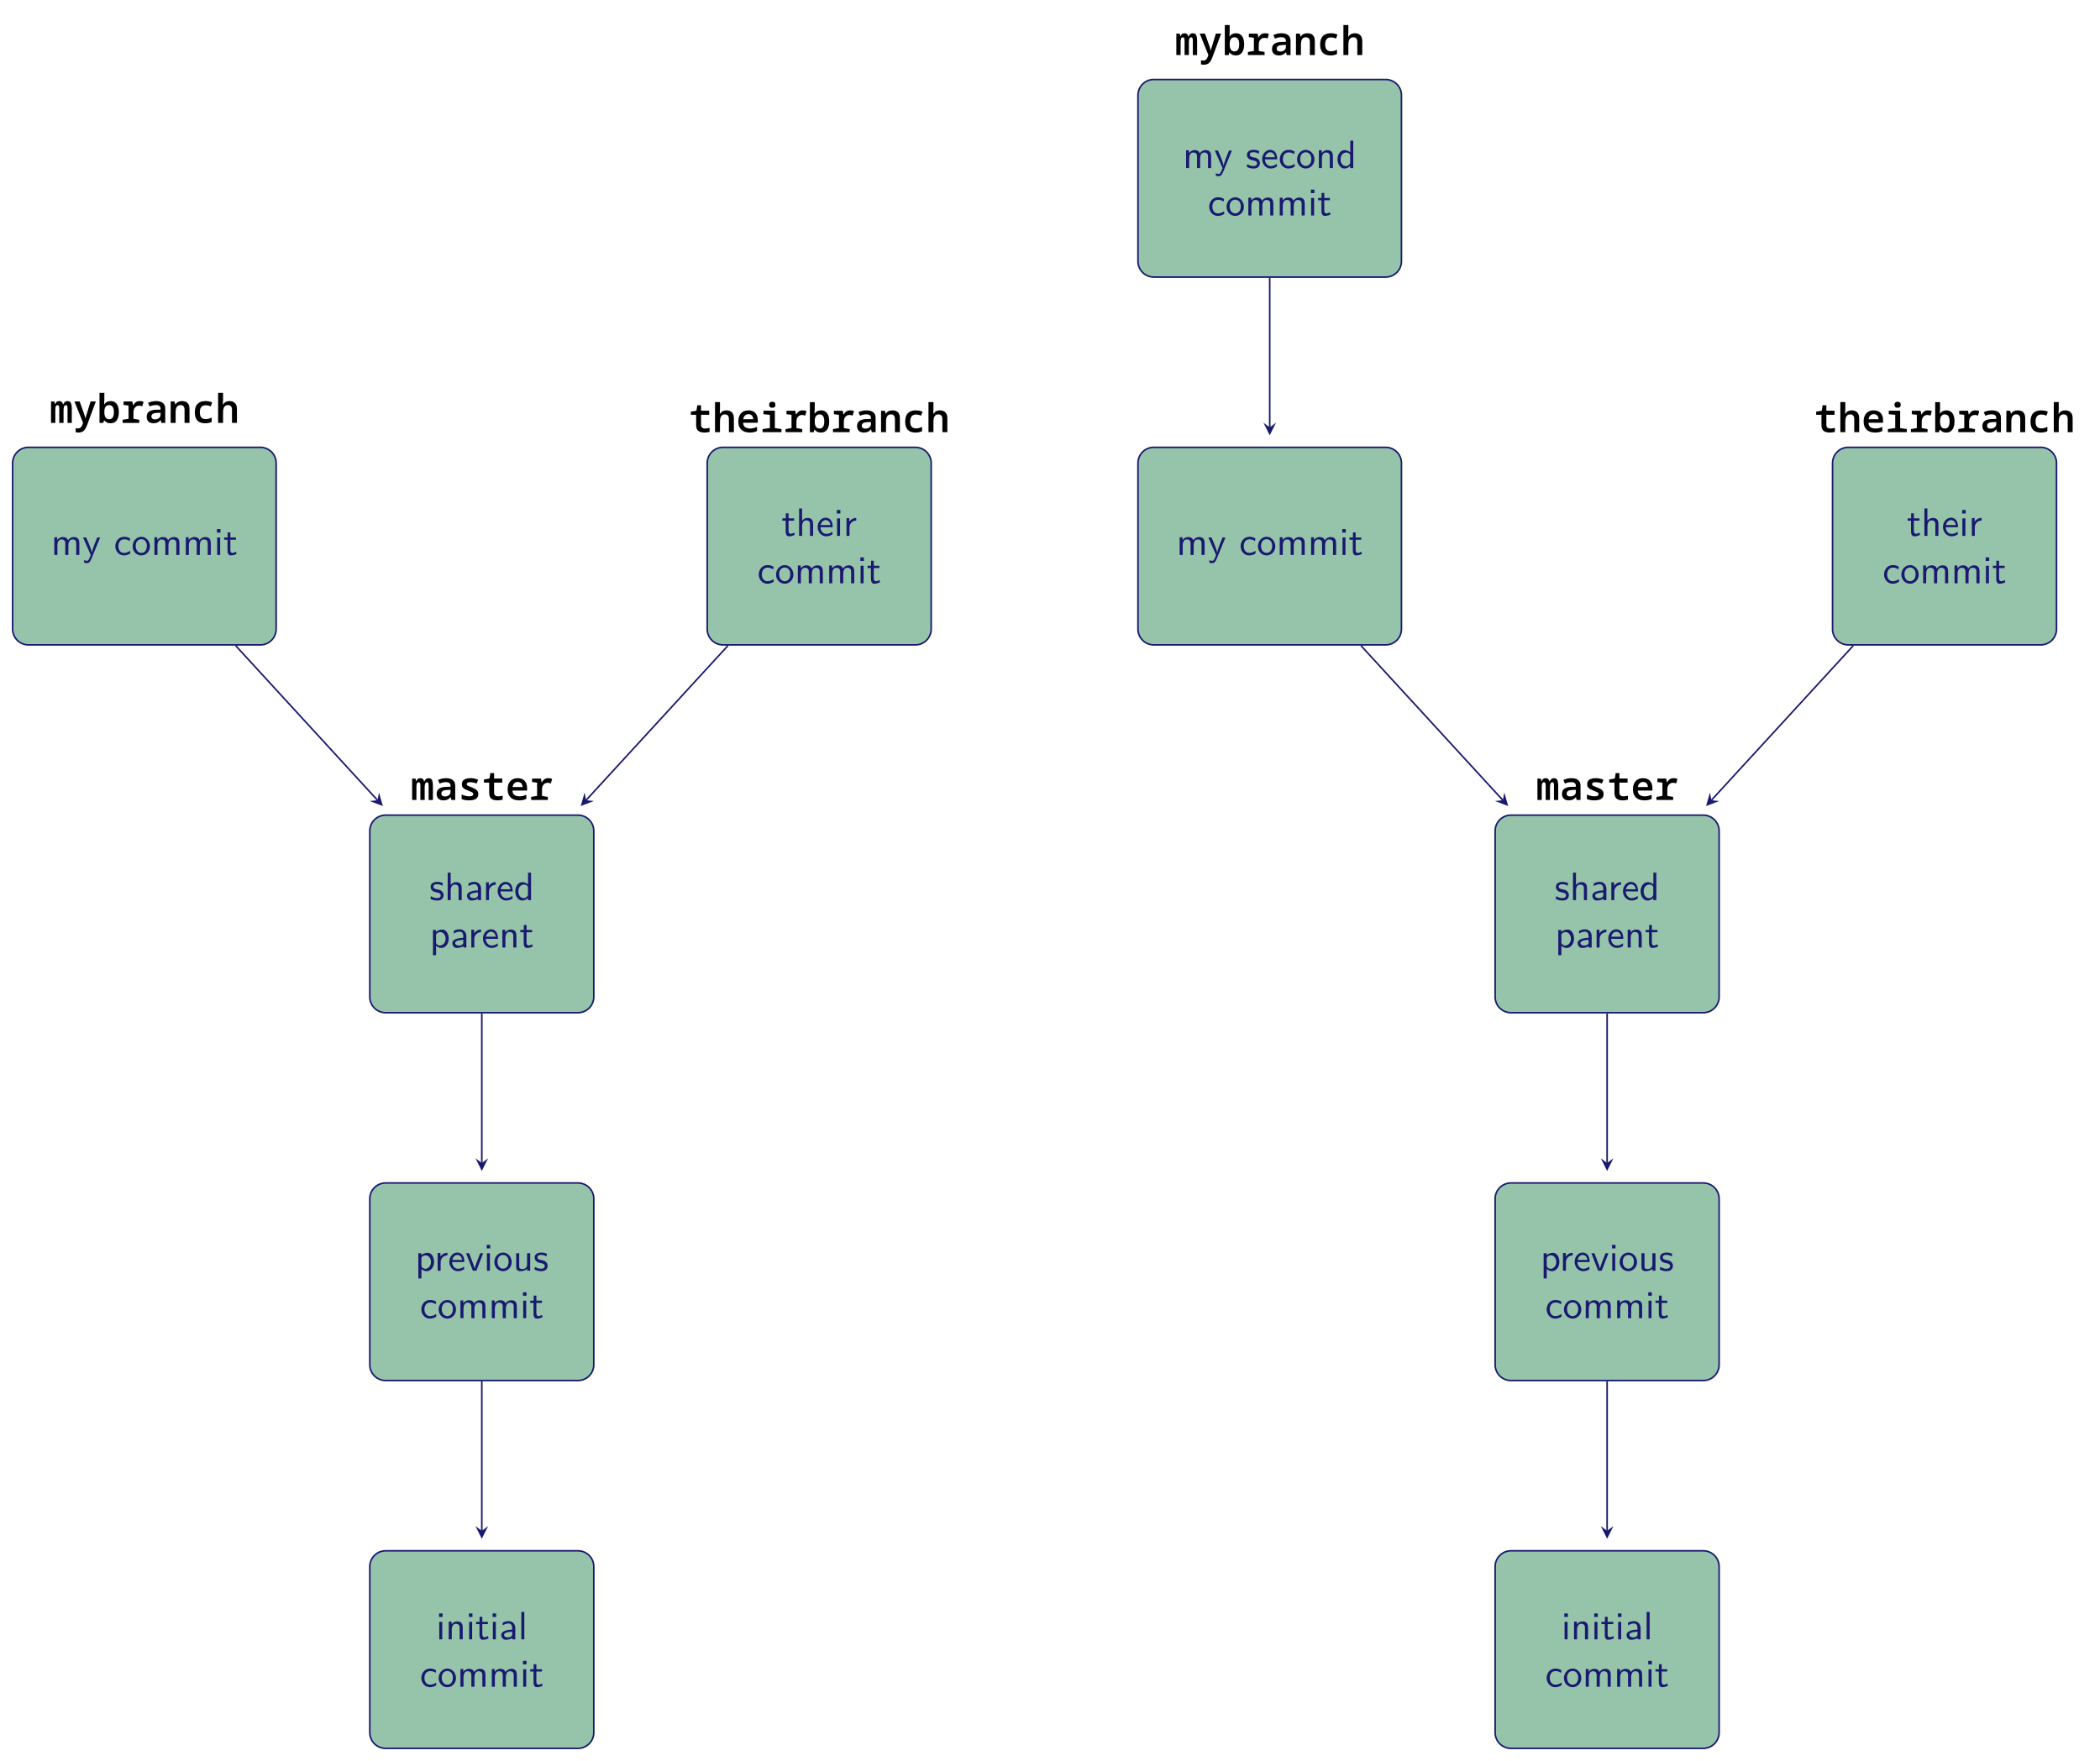 <svg height="443.968pt" viewBox="0 0 529.286 443.968" width="529.286pt" xmlns="http://www.w3.org/2000/svg" xmlns:xlink="http://www.w3.org/1999/xlink"><clipPath id="a"><path d="m371 385h68v58.969h-68zm0 0"/></clipPath><clipPath id="b"><path d="m87 385h69v58.969h-69zm0 0"/></clipPath><symbol id="c" overflow="visible"><path d="m3.594-1.281c0-.547-.375-.875-.391-.906-.391-.359-.656-.422-1.156-.5-.547-.109-1.016-.219-1.016-.703 0-.609.719-.609.859-.609.312 0 .844.031 1.406.375l.125-.656c-.516-.234-.922-.312-1.438-.312-.25 0-1.656 0-1.656 1.297 0 .5.297.812.547 1 .297.219.516.266 1.062.375.359.062.938.188.938.719 0 .688-.781.688-.938.688-.797 0-1.359-.375-1.531-.484l-.125.672c.312.156.859.438 1.672.438.188 0 .734 0 1.156-.312.312-.25.484-.641.484-1.078zm0 0"/></symbol><symbol id="d" overflow="visible"><path d="m4.344 0v-2.969c0-.656-.156-1.562-1.375-1.562-.609 0-1.094.297-1.406.719v-3.109h-.75v6.922h.766v-2.438c0-.656.25-1.484 1.016-1.484.953 0 .969.703.969 1.016v2.906zm0 0"/></symbol><symbol id="e" overflow="visible"><path d="m4.078 0v-2.875c0-1.016-.734-1.719-1.641-1.719-.656 0-1.109.156-1.562.422l.047.656c.531-.359 1.016-.484 1.516-.484.469 0 .859.391.859 1.125v.438c-1.5.016-2.766.438-2.766 1.312 0 .422.281 1.234 1.141 1.234.141 0 1.078-.016 1.656-.469v.359zm-.781-1.312c0 .188 0 .438-.344.625-.281.172-.656.188-.766.188-.484 0-.938-.234-.938-.641 0-.703 1.625-.766 2.047-.797zm0 0"/></symbol><symbol id="f" overflow="visible"><path d="m3.266-3.875v-.656c-.891 0-1.438.5-1.75.953v-.906h-.703v4.484h.75v-2.141c0-.984.719-1.703 1.703-1.734zm0 0"/></symbol><symbol id="g" overflow="visible"><path d="m4.125-2.188c0-.328-.016-1.078-.391-1.688-.422-.609-1.016-.719-1.375-.719-1.109 0-2.016 1.062-2.016 2.344 0 1.312.969 2.359 2.156 2.359.625 0 1.203-.234 1.594-.516l-.062-.656c-.625.531-1.297.562-1.516.562-.797 0-1.438-.703-1.469-1.688zm-.562-.547h-2.469c.156-.75.688-1.25 1.266-1.25.516 0 1.062.328 1.203 1.25zm0 0"/></symbol><symbol id="h" overflow="visible"><path d="m4.328 0v-6.922h-.75v2.938c-.531-.438-1.078-.547-1.453-.547-.984 0-1.766 1.031-1.766 2.312 0 1.312.766 2.328 1.719 2.328.328 0 .906-.094 1.469-.625v.516zm-.781-1.391c0 .141-.016.328-.328.609-.234.203-.484.281-.734.281-.625 0-1.344-.469-1.344-1.703 0-1.312.859-1.719 1.438-1.719.453 0 .75.219.969.547zm0 0"/></symbol><symbol id="i" overflow="visible"><path d="m4.781-2.219c0-1.203-.625-2.312-1.578-2.312-.594 0-1.172.203-1.641.594v-.484h-.75v6.359h.781v-2.391c.312.281.75.562 1.344.562.969 0 1.844-.984 1.844-2.328zm-.781 0c0 1.016-.703 1.719-1.453 1.719-.391 0-.656-.203-.859-.469-.094-.141-.094-.172-.094-.344v-2c.234-.359.625-.578 1.062-.578.75 0 1.344.75 1.344 1.672zm0 0"/></symbol><symbol id="j" overflow="visible"><path d="m4.344 0v-2.969c0-.656-.156-1.562-1.375-1.562-.891 0-1.391.672-1.438.75v-.703h-.719v4.484h.766v-2.438c0-.656.25-1.484 1.016-1.484.953 0 .969.703.969 1.016v2.906zm0 0"/></symbol><symbol id="k" overflow="visible"><path d="m3.312-.266-.156-.594c-.266.219-.578.328-.906.328-.359 0-.5-.297-.5-.828v-2.484h1.406v-.578h-1.406v-1.266h-.688v1.266h-.875v.578h.844v2.656c0 .594.141 1.297.828 1.297s1.203-.25 1.453-.375zm0 0"/></symbol><symbol id="l" overflow="visible"><path d="m7.109 0v-2.969c0-.672-.156-1.562-1.375-1.562-.594 0-1.109.281-1.484.812-.25-.75-.953-.812-1.266-.812-.719 0-1.188.406-1.453.766v-.719h-.719v4.484h.766v-2.438c0-.688.281-1.484 1.016-1.484.922 0 .969.641.969 1.016v2.906h.781v-2.438c0-.688.266-1.484 1.016-1.484.922 0 .969.641.969 1.016v2.906zm0 0"/></symbol><symbol id="m" overflow="visible"><path d="m4.453-4.422h-.75c-1.297 3.172-1.328 3.625-1.328 3.859h-.016c-.062-.672-.859-2.531-.891-2.625l-.547-1.234h-.781l1.938 4.422-.359.891c-.266.578-.438.578-.578.578-.156 0-.469-.031-.766-.156l.047.656c.219.047.5.078.719.078.359 0 .719-.125 1.125-1.141zm0 0"/></symbol><symbol id="n" overflow="visible"><path d="m4.141-.406-.062-.656c-.516.391-1.047.531-1.562.531-.828 0-1.375-.719-1.375-1.688 0-.781.359-1.734 1.422-1.734.516 0 .859.078 1.406.438l.125-.656c-.594-.328-.938-.422-1.547-.422-1.375 0-2.188 1.203-2.188 2.375 0 1.234.906 2.328 2.156 2.328.531 0 1.078-.141 1.625-.516zm0 0"/></symbol><symbol id="o" overflow="visible"><path d="m4.672-2.188c0-1.344-1-2.406-2.172-2.406-1.234 0-2.203 1.094-2.203 2.406s1.016 2.297 2.188 2.297c1.188 0 2.188-1 2.188-2.297zm-.781-.109c0 1.188-.672 1.766-1.406 1.766-.688 0-1.406-.562-1.406-1.766s.75-1.688 1.406-1.688c.703 0 1.406.516 1.406 1.688zm0 0"/></symbol><symbol id="p" overflow="visible"><path d="m1.562 0v-4.422h-.75v4.422zm.078-5.641v-.891h-.891v.891zm0 0"/></symbol><symbol id="q" overflow="visible"><path d="m4.453-4.422h-.75l-.797 2.062c-.203.562-.516 1.359-.594 1.828h-.016c-.047-.359-.312-1.047-.406-1.312l-.969-2.578h-.781l1.719 4.422h.875zm0 0"/></symbol><symbol id="r" overflow="visible"><path d="m4.344 0v-4.422h-.781v2.891c0 .75-.562 1.094-1.203 1.094-.703 0-.781-.266-.781-.688v-3.297h-.766v3.328c0 .719.219 1.203 1.047 1.203.531 0 1.234-.156 1.734-.594v.484zm0 0"/></symbol><symbol id="s" overflow="visible"><path d="m1.562 0v-6.922h-.75v6.922zm0 0"/></symbol><symbol id="t" overflow="visible"><path d="m.375 0h1.078v-3.203c0-.422.031-.734.109-.938.078-.219.219-.328.438-.328.172 0 .297.078.359.219s.094.344.094.594v3.656h1.078v-3.203c0-.422.047-.75.141-.953s.234-.312.438-.312c.172 0 .297.078.344.219s.078.344.078.594v3.656h1.078v-3.516c0-.656-.078-1.156-.219-1.484s-.422-.5-.828-.5c-.297 0-.531.078-.688.219-.172.141-.312.359-.422.625h-.047c-.062-.281-.172-.484-.328-.625-.141-.141-.359-.219-.641-.219-.25 0-.438.062-.609.172-.156.109-.297.297-.391.562h-.078l-.141-.641h-.844zm0 0"/></symbol><symbol id="u" overflow="visible"><path d="m2.312.094c.344 0 .656-.047.953-.188.297-.109.562-.328.797-.609h.047l.172.703h.969v-3.609c0-.641-.203-1.109-.609-1.422-.391-.312-.969-.469-1.688-.469-.406 0-.766.047-1.094.125-.344.078-.656.203-.938.344l.406.891c.531-.25 1.047-.359 1.578-.359.375 0 .656.078.859.219s.312.391.312.719v.219l-1.172.031c-.766.016-1.328.188-1.734.469-.391.266-.594.703-.594 1.312 0 .516.156.922.453 1.203s.719.422 1.281.422zm.375-.984c-.281 0-.5-.047-.656-.172-.188-.109-.266-.297-.266-.562 0-.578.484-.875 1.438-.906l.875-.016v.453c0 .391-.141.688-.422.891-.281.219-.594.312-.969.312zm0 0"/></symbol><symbol id="v" overflow="visible"><path d="m2.734.094c.781 0 1.359-.125 1.766-.391.391-.25.594-.656.594-1.188 0-.344-.078-.609-.219-.812-.156-.203-.344-.359-.594-.5-.25-.125-.531-.25-.859-.391-.406-.156-.719-.281-.922-.375-.203-.109-.312-.25-.312-.453 0-.312.297-.469.891-.469.5 0 1.031.109 1.594.328l.375-.953c-.312-.141-.641-.234-.953-.297-.328-.062-.656-.094-.984-.094-.656 0-1.172.125-1.578.359-.391.25-.578.641-.578 1.156 0 .312.047.562.188.75.141.203.328.359.578.5.234.125.516.25.828.375.297.125.547.234.75.312.172.078.312.172.406.25.078.078.125.188.125.312 0 .375-.328.562-.969.562-.391 0-.75-.047-1.078-.141s-.641-.188-.891-.312v1.141c.281.125.578.203.891.25.297.062.625.078.953.078zm0 0"/></symbol><symbol id="w" overflow="visible"><path d="m3.938.094c.438 0 .875-.047 1.312-.188v-.984c-.219.047-.422.094-.594.109-.188.031-.359.047-.516.047-.328 0-.578-.078-.766-.219s-.281-.391-.281-.797v-2.438h2.062v-1.031h-2.062v-1.375h-.938l-.219 1.375-1.406.234v.797h1.328v2.594c0 .688.188 1.172.547 1.453s.875.422 1.531.422zm0 0"/></symbol><symbol id="x" overflow="visible"><path d="m3.453.094c.281 0 .578-.016.891-.078.297-.062.609-.156.906-.312v-1.016c-.312.125-.609.219-.891.297-.297.062-.578.094-.844.094-.5 0-.906-.109-1.25-.328-.328-.234-.5-.609-.516-1.125h3.688v-.609c0-.781-.203-1.391-.609-1.844-.422-.453-1-.672-1.734-.672-.547 0-1 .109-1.375.344-.391.219-.688.547-.875.953-.203.422-.312.922-.312 1.484 0 .922.25 1.609.766 2.094.5.484 1.219.719 2.156.719zm-1.672-3.359c.047-.391.188-.719.438-.938.234-.219.531-.344.891-.344.344 0 .625.125.844.344.219.234.328.547.344.938zm0 0"/></symbol><symbol id="y" overflow="visible"><path d="m.484 0h4.203v-.781l-1.469-.25v-1.609c0-.312.047-.594.156-.859s.281-.453.5-.609c.203-.156.453-.234.75-.234.156 0 .297.016.438.047.141.047.266.078.375.125l.328-1.141c-.156-.078-.328-.125-.5-.156-.188-.016-.344-.031-.484-.031-.406 0-.719.094-.969.281s-.469.438-.641.75h-.062l-.172-.938h-2.219v.875l1.266.156v3.344l-1.5.25zm0 0"/></symbol><symbol id="z" overflow="visible"><path d="m1.328 2.438c.578 0 1.031-.172 1.359-.5.328-.344.609-.844.844-1.5l2.156-5.844h-1.328l-.953 3.141c-.062.172-.109.359-.172.531-.047.188-.109.391-.141.594h-.031c-.109-.422-.203-.797-.328-1.125l-1.125-3.141h-1.312l2.172 5.391-.156.453c-.125.312-.266.562-.438.719-.188.156-.422.234-.719.234-.078 0-.172 0-.266-.016-.109-.016-.203-.016-.281-.047v1.031c.234.062.484.078.719.078zm0 0"/></symbol><symbol id="A" overflow="visible"><path d="m3.438.094c.453 0 .828-.109 1.141-.344s.547-.562.703-.984.234-.922.234-1.484c0-.547-.078-1.047-.219-1.453-.156-.422-.391-.75-.703-.984s-.688-.344-1.141-.344c-.359 0-.688.078-.953.219-.281.141-.484.344-.641.578h-.062c.031-.438.062-.797.062-1.078v-1.797h-1.219v7.578h.953l.172-.625h.078c.172.219.391.391.672.531.266.141.578.188.922.188zm-.359-1.016c-.828 0-1.219-.594-1.219-1.812 0-.609.094-1.047.312-1.328s.516-.422.891-.422c.797 0 1.203.594 1.203 1.766 0 .594-.094 1.047-.297 1.344-.203.312-.5.453-.891.453zm0 0"/></symbol><symbol id="B" overflow="visible"><path d="m.641 0h1.25v-2.625c0-.578.078-1.031.281-1.359.188-.328.516-.5.969-.5.672 0 1 .406 1 1.219v3.266h1.25v-3.562c0-.641-.172-1.125-.484-1.453-.328-.312-.781-.484-1.359-.484-.391 0-.719.062-1.016.203-.281.141-.5.344-.672.625h-.062l-.203-.734h-.953zm0 0"/></symbol><symbol id="C" overflow="visible"><path d="m3.375.094c.281 0 .562-.016.828-.078.266-.047.531-.141.797-.266v-1.109c-.25.141-.5.25-.75.312-.266.062-.5.094-.734.094-.5 0-.875-.141-1.125-.406s-.375-.703-.375-1.328c0-.578.125-1.016.359-1.312s.609-.453 1.141-.453c.156 0 .359.031.562.062.203.047.422.125.688.219l.359-.984c-.266-.125-.547-.203-.828-.266-.297-.047-.578-.078-.859-.078-.859 0-1.531.234-1.984.688-.469.469-.703 1.188-.703 2.172 0 .938.234 1.625.672 2.078.438.438 1.078.656 1.953.656zm0 0"/></symbol><symbol id="D" overflow="visible"><path d="m.641 0h1.25v-2.641c0-1.234.406-1.844 1.234-1.844.328 0 .578.094.75.281.188.203.266.516.266.969v3.234h1.25v-3.531c0-.656-.172-1.141-.5-1.469-.344-.328-.797-.5-1.375-.5-.391 0-.688.078-.953.219s-.484.359-.656.641h-.062c0-.188.016-.375.016-.578.016-.203.031-.406.031-.578v-1.781h-1.25zm0 0"/></symbol><symbol id="E" overflow="visible"><path d="m3.109-6.156c.25 0 .453-.047.594-.188.141-.125.203-.312.203-.578 0-.25-.062-.438-.203-.562s-.344-.188-.578-.188c-.25 0-.438.062-.578.188s-.219.312-.219.562c0 .266.062.453.203.578.141.141.328.188.578.188zm-2.438 6.156h4.766v-.781l-1.672-.25v-4.375h-2.875v.875l1.625.156v3.344l-1.844.25zm0 0"/></symbol><path d="m24.241 24.907h-48.484c-2.199 0-3.984-1.785-3.984-3.984v-41.844c0-2.203 1.785-3.984 3.984-3.984h48.484c2.203 0 3.988 1.781 3.988 3.984v41.844c0 2.199-1.785 3.984-3.988 3.984zm0 0" fill="#2e8b57" fill-opacity=".5" stroke="#191970" stroke-miterlimit="10" stroke-width=".399" transform="matrix(1 0 0 -1 405.06 230.411)"/><g fill="#191970"><g><use x="391.83" xlink:href="#c" y="226.924"/><use x="395.646" xlink:href="#d" y="226.924"/><use x="400.796" xlink:href="#e" y="226.924"/></g><g><use x="405.309" xlink:href="#f" y="226.924"/><use x="408.717" xlink:href="#g" y="226.924"/><use x="413.14" xlink:href="#h" y="226.924"/></g><g><use x="391.939" xlink:href="#i" y="238.879"/><use x="397.09" xlink:href="#e" y="238.879"/></g><g><use x="401.603" xlink:href="#f" y="238.879"/><use x="405.01" xlink:href="#g" y="238.879"/><use x="409.433" xlink:href="#j" y="238.879"/><use x="414.584" xlink:href="#k" y="238.879"/></g></g><g><use x="387.127" xlink:href="#t" y="201.685"/><use x="393.105" xlink:href="#u" y="201.685"/><use x="399.082" xlink:href="#v" y="201.685"/><use x="405.06" xlink:href="#w" y="201.685"/><use x="411.037" xlink:href="#x" y="201.685"/><use x="417.015" xlink:href="#y" y="201.685"/></g><path d="m-55.818 117.638h-58.445c-2.203 0-3.984-1.781-3.984-3.984v-41.844c0-2.199 1.781-3.984 3.984-3.984h58.445c2.203 0 3.984 1.785 3.984 3.984v41.844c0 2.203-1.781 3.984-3.984 3.984zm0 0" fill="#2e8b57" fill-opacity=".5" stroke="#191970" stroke-miterlimit="10" stroke-width=".399" transform="matrix(1 0 0 -1 405.06 230.411)"/><g fill="#191970"><use x="296.508" xlink:href="#l" y="139.921"/><use x="304.418" xlink:href="#m" y="139.921"/></g><g fill="#191970"><use x="312.329" xlink:href="#n" y="139.921"/><use x="316.752" xlink:href="#o" y="139.921"/><use x="321.733" xlink:href="#l" y="139.921"/><use x="329.644" xlink:href="#l" y="139.921"/><use x="337.554" xlink:href="#p" y="139.921"/><use x="339.935" xlink:href="#k" y="139.921"/></g><path d="m-55.818 210.372h-58.445c-2.203 0-3.984-1.785-3.984-3.984v-41.844c0-2.203 1.781-3.984 3.984-3.984h58.445c2.203 0 3.984 1.781 3.984 3.984v41.844c0 2.199-1.781 3.984-3.984 3.984zm0 0" fill="#2e8b57" fill-opacity=".5" stroke="#191970" stroke-miterlimit="10" stroke-width=".399" transform="matrix(1 0 0 -1 405.06 230.411)"/><g fill="#191970"><use x="298.136" xlink:href="#l" y="42.373"/><use x="306.046" xlink:href="#m" y="42.373"/></g><g fill="#191970"><use x="313.957" xlink:href="#c" y="42.373"/><use x="317.772" xlink:href="#g" y="42.373"/><use x="322.196" xlink:href="#n" y="42.373"/><use x="326.619" xlink:href="#o" y="42.373"/><use x="331.601" xlink:href="#j" y="42.373"/><use x="336.751" xlink:href="#h" y="42.373"/></g><g fill="#191970"><use x="304.419" xlink:href="#n" y="54.328"/><use x="308.842" xlink:href="#o" y="54.328"/><use x="313.824" xlink:href="#l" y="54.328"/><use x="321.734" xlink:href="#l" y="54.328"/><use x="329.644" xlink:href="#p" y="54.328"/><use x="332.025" xlink:href="#k" y="54.328"/></g><g><use x="296.111" xlink:href="#t" y="13.881"/><use x="302.089" xlink:href="#z" y="13.881"/><use x="308.066" xlink:href="#A" y="13.881"/><use x="314.044" xlink:href="#y" y="13.881"/><use x="320.021" xlink:href="#u" y="13.881"/><use x="325.999" xlink:href="#B" y="13.881"/><use x="331.977" xlink:href="#C" y="13.881"/><use x="337.954" xlink:href="#D" y="13.881"/></g><path d="m109.284 117.638h-48.484c-2.203 0-3.988-1.781-3.988-3.984v-41.844c0-2.199 1.785-3.984 3.988-3.984h48.484c2.199 0 3.984 1.785 3.984 3.984v41.844c0 2.203-1.785 3.984-3.984 3.984zm0 0" fill="#2e8b57" fill-opacity=".5" stroke="#191970" stroke-miterlimit="10" stroke-width=".399" transform="matrix(1 0 0 -1 405.06 230.411)"/><g fill="#191970"><use x="480.62" xlink:href="#k" y="135.104"/><use x="484.217" xlink:href="#d" y="135.104"/><use x="489.367" xlink:href="#g" y="135.104"/><use x="493.791" xlink:href="#p" y="135.104"/><use x="496.172" xlink:href="#f" y="135.104"/></g><g fill="#191970"><use x="474.498" xlink:href="#n" y="147.059"/><use x="478.921" xlink:href="#o" y="147.059"/><use x="483.903" xlink:href="#l" y="147.059"/><use x="491.813" xlink:href="#l" y="147.059"/><use x="499.723" xlink:href="#p" y="147.059"/><use x="502.104" xlink:href="#k" y="147.059"/></g><g><use x="457.223" xlink:href="#w" y="108.954"/><use x="463.201" xlink:href="#D" y="108.954"/><use x="469.178" xlink:href="#x" y="108.954"/><use x="475.156" xlink:href="#E" y="108.954"/><use x="481.133" xlink:href="#y" y="108.954"/><use x="487.111" xlink:href="#A" y="108.954"/><use x="493.089" xlink:href="#y" y="108.954"/><use x="499.066" xlink:href="#u" y="108.954"/><use x="505.044" xlink:href="#B" y="108.954"/><use x="511.021" xlink:href="#C" y="108.954"/><use x="516.999" xlink:href="#D" y="108.954"/></g><path d="m24.241-67.827h-48.484c-2.199 0-3.984-1.781-3.984-3.984v-41.844c0-2.199 1.785-3.984 3.984-3.984h48.484c2.203 0 3.988 1.785 3.988 3.984v41.844c0 2.203-1.785 3.984-3.988 3.984zm0 0" fill="#2e8b57" fill-opacity=".5" stroke="#191970" stroke-miterlimit="10" stroke-width=".399" transform="matrix(1 0 0 -1 405.06 230.411)"/><use fill="#191970" x="388.248" xlink:href="#i" y="320.372"/><g fill="#191970"><use x="393.12" xlink:href="#f" y="320.372"/><use x="396.527" xlink:href="#g" y="320.372"/><use x="400.95" xlink:href="#q" y="320.372"/><use x="405.543" xlink:href="#p" y="320.372"/><use x="407.924" xlink:href="#o" y="320.372"/><use x="412.906" xlink:href="#r" y="320.372"/><use x="418.056" xlink:href="#c" y="320.372"/></g><g fill="#191970"><use x="389.459" xlink:href="#n" y="332.328"/><use x="393.882" xlink:href="#o" y="332.328"/><use x="398.864" xlink:href="#l" y="332.328"/><use x="406.774" xlink:href="#l" y="332.328"/><use x="414.684" xlink:href="#p" y="332.328"/><use x="417.065" xlink:href="#k" y="332.328"/></g><path d="m429.301 390.969h-48.484c-2.199 0-3.984 1.785-3.984 3.984v41.844c0 2.203 1.785 3.984 3.984 3.984h48.484c2.203 0 3.988-1.781 3.988-3.984v-41.844c0-2.199-1.785-3.984-3.988-3.984zm0 0" fill="#2e8b57" fill-opacity=".5"/><g clip-path="url(#a)"><path d="m24.241-160.558h-48.484c-2.199 0-3.984-1.785-3.984-3.984v-41.844c0-2.203 1.785-3.984 3.984-3.984h48.484c2.203 0 3.988 1.781 3.988 3.984v41.844c0 2.199-1.785 3.984-3.988 3.984zm0 0" fill="none" stroke="#191970" stroke-miterlimit="10" stroke-width=".399" transform="matrix(1 0 0 -1 405.06 230.411)"/></g><g fill="#191970"><use x="393.528" xlink:href="#p" y="413.298"/><use x="395.909" xlink:href="#j" y="413.298"/><use x="401.06" xlink:href="#p" y="413.298"/><use x="403.441" xlink:href="#k" y="413.298"/><use x="407.037" xlink:href="#p" y="413.298"/><use x="409.418" xlink:href="#e" y="413.298"/><use x="414.21" xlink:href="#s" y="413.298"/></g><g fill="#191970"><use x="389.459" xlink:href="#n" y="425.253"/><use x="393.882" xlink:href="#o" y="425.253"/><use x="398.864" xlink:href="#l" y="425.253"/><use x="406.774" xlink:href="#l" y="425.253"/><use x="414.684" xlink:href="#p" y="425.253"/><use x="417.065" xlink:href="#k" y="425.253"/></g><path d="m-62.029 67.626 35.746-38.961" fill="none" stroke="#191970" stroke-miterlimit="10" stroke-width=".399" transform="matrix(1 0 0 -1 405.06 230.411)"/><path d="m380.125 203.215-.98-3.426-.367 1.957-1.984.199" fill="#191970"/><path d="m62.026 67.626-35.742-38.961" fill="none" stroke="#191970" stroke-miterlimit="10" stroke-width=".399" transform="matrix(1 0 0 -1 405.06 230.411)"/><path d="m429.996 203.215 3.332-1.27-1.984-.199-.367-1.957" fill="#191970"/><path d="m-.001-25.105v-37.695" fill="none" stroke="#191970" stroke-miterlimit="10" stroke-width=".399" transform="matrix(1 0 0 -1 405.06 230.411)"/><path d="m405.059 295.203 1.594-3.188-1.594 1.195-1.594-1.195" fill="#191970"/><path d="m-.001-117.839v-37.691" fill="none" stroke="#191970" stroke-miterlimit="10" stroke-width=".399" transform="matrix(1 0 0 -1 405.06 230.411)"/><path d="m405.059 387.934 1.594-3.188-1.594 1.195-1.594-1.195" fill="#191970"/><path d="m-85.04 160.36v-37.695" fill="none" stroke="#191970" stroke-miterlimit="10" stroke-width=".399" transform="matrix(1 0 0 -1 405.06 230.411)"/><path d="m320.02 109.738 1.594-3.188-1.594 1.195-1.594-1.195" fill="#191970"/><path d="m-259.384 24.907h-48.484c-2.203 0-3.988-1.785-3.988-3.984v-41.844c0-2.203 1.785-3.984 3.988-3.984h48.484c2.199 0 3.984 1.781 3.984 3.984v41.844c0 2.199-1.785 3.984-3.984 3.984zm0 0" fill="#2e8b57" fill-opacity=".5" stroke="#191970" stroke-miterlimit="10" stroke-width=".399" transform="matrix(1 0 0 -1 405.06 230.411)"/><g fill="#191970"><use x="108.205" xlink:href="#c" y="226.924"/><use x="112.021" xlink:href="#d" y="226.924"/><use x="117.171" xlink:href="#e" y="226.924"/></g><g fill="#191970"><use x="121.684" xlink:href="#f" y="226.924"/><use x="125.092" xlink:href="#g" y="226.924"/><use x="129.515" xlink:href="#h" y="226.924"/></g><g fill="#191970"><use x="108.315" xlink:href="#i" y="238.879"/><use x="113.466" xlink:href="#e" y="238.879"/></g><g fill="#191970"><use x="117.979" xlink:href="#f" y="238.879"/><use x="121.386" xlink:href="#g" y="238.879"/><use x="125.809" xlink:href="#j" y="238.879"/><use x="130.96" xlink:href="#k" y="238.879"/></g><g><use x="103.503" xlink:href="#t" y="201.685"/><use x="109.481" xlink:href="#u" y="201.685"/><use x="115.458" xlink:href="#v" y="201.685"/><use x="121.436" xlink:href="#w" y="201.685"/><use x="127.413" xlink:href="#x" y="201.685"/><use x="133.391" xlink:href="#y" y="201.685"/></g><path d="m-339.443 117.638h-58.449c-2.203 0-3.984-1.781-3.984-3.984v-41.844c0-2.199 1.781-3.984 3.984-3.984h58.449c2.199 0 3.984 1.785 3.984 3.984v41.844c0 2.203-1.785 3.984-3.984 3.984zm0 0" fill="#2e8b57" fill-opacity=".5" stroke="#191970" stroke-miterlimit="10" stroke-width=".399" transform="matrix(1 0 0 -1 405.06 230.411)"/><g fill="#191970"><use x="12.883" xlink:href="#l" y="139.921"/><use x="20.793" xlink:href="#m" y="139.921"/></g><g fill="#191970"><use x="28.704" xlink:href="#n" y="139.921"/><use x="33.127" xlink:href="#o" y="139.921"/><use x="38.108" xlink:href="#l" y="139.921"/><use x="46.019" xlink:href="#l" y="139.921"/><use x="53.929" xlink:href="#p" y="139.921"/><use x="56.31" xlink:href="#k" y="139.921"/></g><g><use x="12.486" xlink:href="#t" y="106.613"/><use x="18.464" xlink:href="#z" y="106.613"/><use x="24.441" xlink:href="#A" y="106.613"/><use x="30.419" xlink:href="#y" y="106.613"/><use x="36.396" xlink:href="#u" y="106.613"/><use x="42.374" xlink:href="#B" y="106.613"/><use x="48.352" xlink:href="#C" y="106.613"/><use x="54.329" xlink:href="#D" y="106.613"/></g><path d="m-174.345 117.638h-48.484c-2.203 0-3.984-1.781-3.984-3.984v-41.844c0-2.199 1.781-3.984 3.984-3.984h48.484c2.199 0 3.984 1.785 3.984 3.984v41.844c0 2.203-1.785 3.984-3.984 3.984zm0 0" fill="#2e8b57" fill-opacity=".5" stroke="#191970" stroke-miterlimit="10" stroke-width=".399" transform="matrix(1 0 0 -1 405.06 230.411)"/><g fill="#191970"><use x="196.996" xlink:href="#k" y="135.104"/><use x="200.593" xlink:href="#d" y="135.104"/><use x="205.743" xlink:href="#g" y="135.104"/><use x="210.167" xlink:href="#p" y="135.104"/><use x="212.548" xlink:href="#f" y="135.104"/></g><g fill="#191970"><use x="190.874" xlink:href="#n" y="147.059"/><use x="195.297" xlink:href="#o" y="147.059"/><use x="200.279" xlink:href="#l" y="147.059"/><use x="208.189" xlink:href="#l" y="147.059"/><use x="216.099" xlink:href="#p" y="147.059"/><use x="218.48" xlink:href="#k" y="147.059"/></g><g><use x="173.598" xlink:href="#w" y="108.954"/><use x="179.576" xlink:href="#D" y="108.954"/><use x="185.553" xlink:href="#x" y="108.954"/><use x="191.531" xlink:href="#E" y="108.954"/><use x="197.508" xlink:href="#y" y="108.954"/><use x="203.486" xlink:href="#A" y="108.954"/><use x="209.464" xlink:href="#y" y="108.954"/><use x="215.441" xlink:href="#u" y="108.954"/><use x="221.419" xlink:href="#B" y="108.954"/><use x="227.396" xlink:href="#C" y="108.954"/><use x="233.374" xlink:href="#D" y="108.954"/></g><path d="m-259.384-67.827h-48.484c-2.203 0-3.988-1.781-3.988-3.984v-41.844c0-2.199 1.785-3.984 3.988-3.984h48.484c2.199 0 3.984 1.785 3.984 3.984v41.844c0 2.203-1.785 3.984-3.984 3.984zm0 0" fill="#2e8b57" fill-opacity=".5" stroke="#191970" stroke-miterlimit="10" stroke-width=".399" transform="matrix(1 0 0 -1 405.06 230.411)"/><use fill="#191970" x="104.624" xlink:href="#i" y="320.372"/><g fill="#191970"><use x="109.496" xlink:href="#f" y="320.372"/><use x="112.903" xlink:href="#g" y="320.372"/><use x="117.326" xlink:href="#q" y="320.372"/><use x="121.919" xlink:href="#p" y="320.372"/><use x="124.3" xlink:href="#o" y="320.372"/><use x="129.282" xlink:href="#r" y="320.372"/><use x="134.432" xlink:href="#c" y="320.372"/></g><g fill="#191970"><use x="105.834" xlink:href="#n" y="332.328"/><use x="110.257" xlink:href="#o" y="332.328"/><use x="115.239" xlink:href="#l" y="332.328"/><use x="123.149" xlink:href="#l" y="332.328"/><use x="131.059" xlink:href="#p" y="332.328"/><use x="133.44" xlink:href="#k" y="332.328"/></g><path d="m145.676 390.969h-48.484c-2.203 0-3.988 1.785-3.988 3.984v41.844c0 2.203 1.785 3.984 3.988 3.984h48.484c2.199 0 3.984-1.781 3.984-3.984v-41.844c0-2.199-1.785-3.984-3.984-3.984zm0 0" fill="#2e8b57" fill-opacity=".5"/><g clip-path="url(#b)"><path d="m-259.384-160.558h-48.484c-2.203 0-3.988-1.785-3.988-3.984v-41.844c0-2.203 1.785-3.984 3.988-3.984h48.484c2.199 0 3.984 1.781 3.984 3.984v41.844c0 2.199-1.785 3.984-3.984 3.984zm0 0" fill="none" stroke="#191970" stroke-miterlimit="10" stroke-width=".399" transform="matrix(1 0 0 -1 405.06 230.411)"/></g><g fill="#191970"><use x="109.904" xlink:href="#p" y="413.298"/><use x="112.285" xlink:href="#j" y="413.298"/><use x="117.436" xlink:href="#p" y="413.298"/><use x="119.817" xlink:href="#k" y="413.298"/><use x="123.413" xlink:href="#p" y="413.298"/><use x="125.794" xlink:href="#e" y="413.298"/><use x="130.586" xlink:href="#s" y="413.298"/></g><g fill="#191970"><use x="105.834" xlink:href="#n" y="425.253"/><use x="110.257" xlink:href="#o" y="425.253"/><use x="115.239" xlink:href="#l" y="425.253"/><use x="123.149" xlink:href="#l" y="425.253"/><use x="131.059" xlink:href="#p" y="425.253"/><use x="133.44" xlink:href="#k" y="425.253"/></g><path d="m-345.654 67.626 35.742-38.961" fill="none" stroke="#191970" stroke-miterlimit="10" stroke-width=".399" transform="matrix(1 0 0 -1 405.06 230.411)"/><path d="m96.496 203.215-.98-3.426-.367 1.957-1.984.199" fill="#191970"/><path d="m-221.599 67.626-35.746-38.961" fill="none" stroke="#191970" stroke-miterlimit="10" stroke-width=".399" transform="matrix(1 0 0 -1 405.06 230.411)"/><path d="m146.367 203.215 3.332-1.27-1.984-.199-.367-1.957" fill="#191970"/><path d="m-283.626-25.105v-37.695" fill="none" stroke="#191970" stroke-miterlimit="10" stroke-width=".399" transform="matrix(1 0 0 -1 405.06 230.411)"/><path d="m121.434 295.203 1.594-3.188-1.594 1.195-1.594-1.195" fill="#191970"/><path d="m-283.626-117.839v-37.691" fill="none" stroke="#191970" stroke-miterlimit="10" stroke-width=".399" transform="matrix(1 0 0 -1 405.06 230.411)"/><path d="m121.434 387.934 1.594-3.188-1.594 1.195-1.594-1.195" fill="#191970"/></svg>